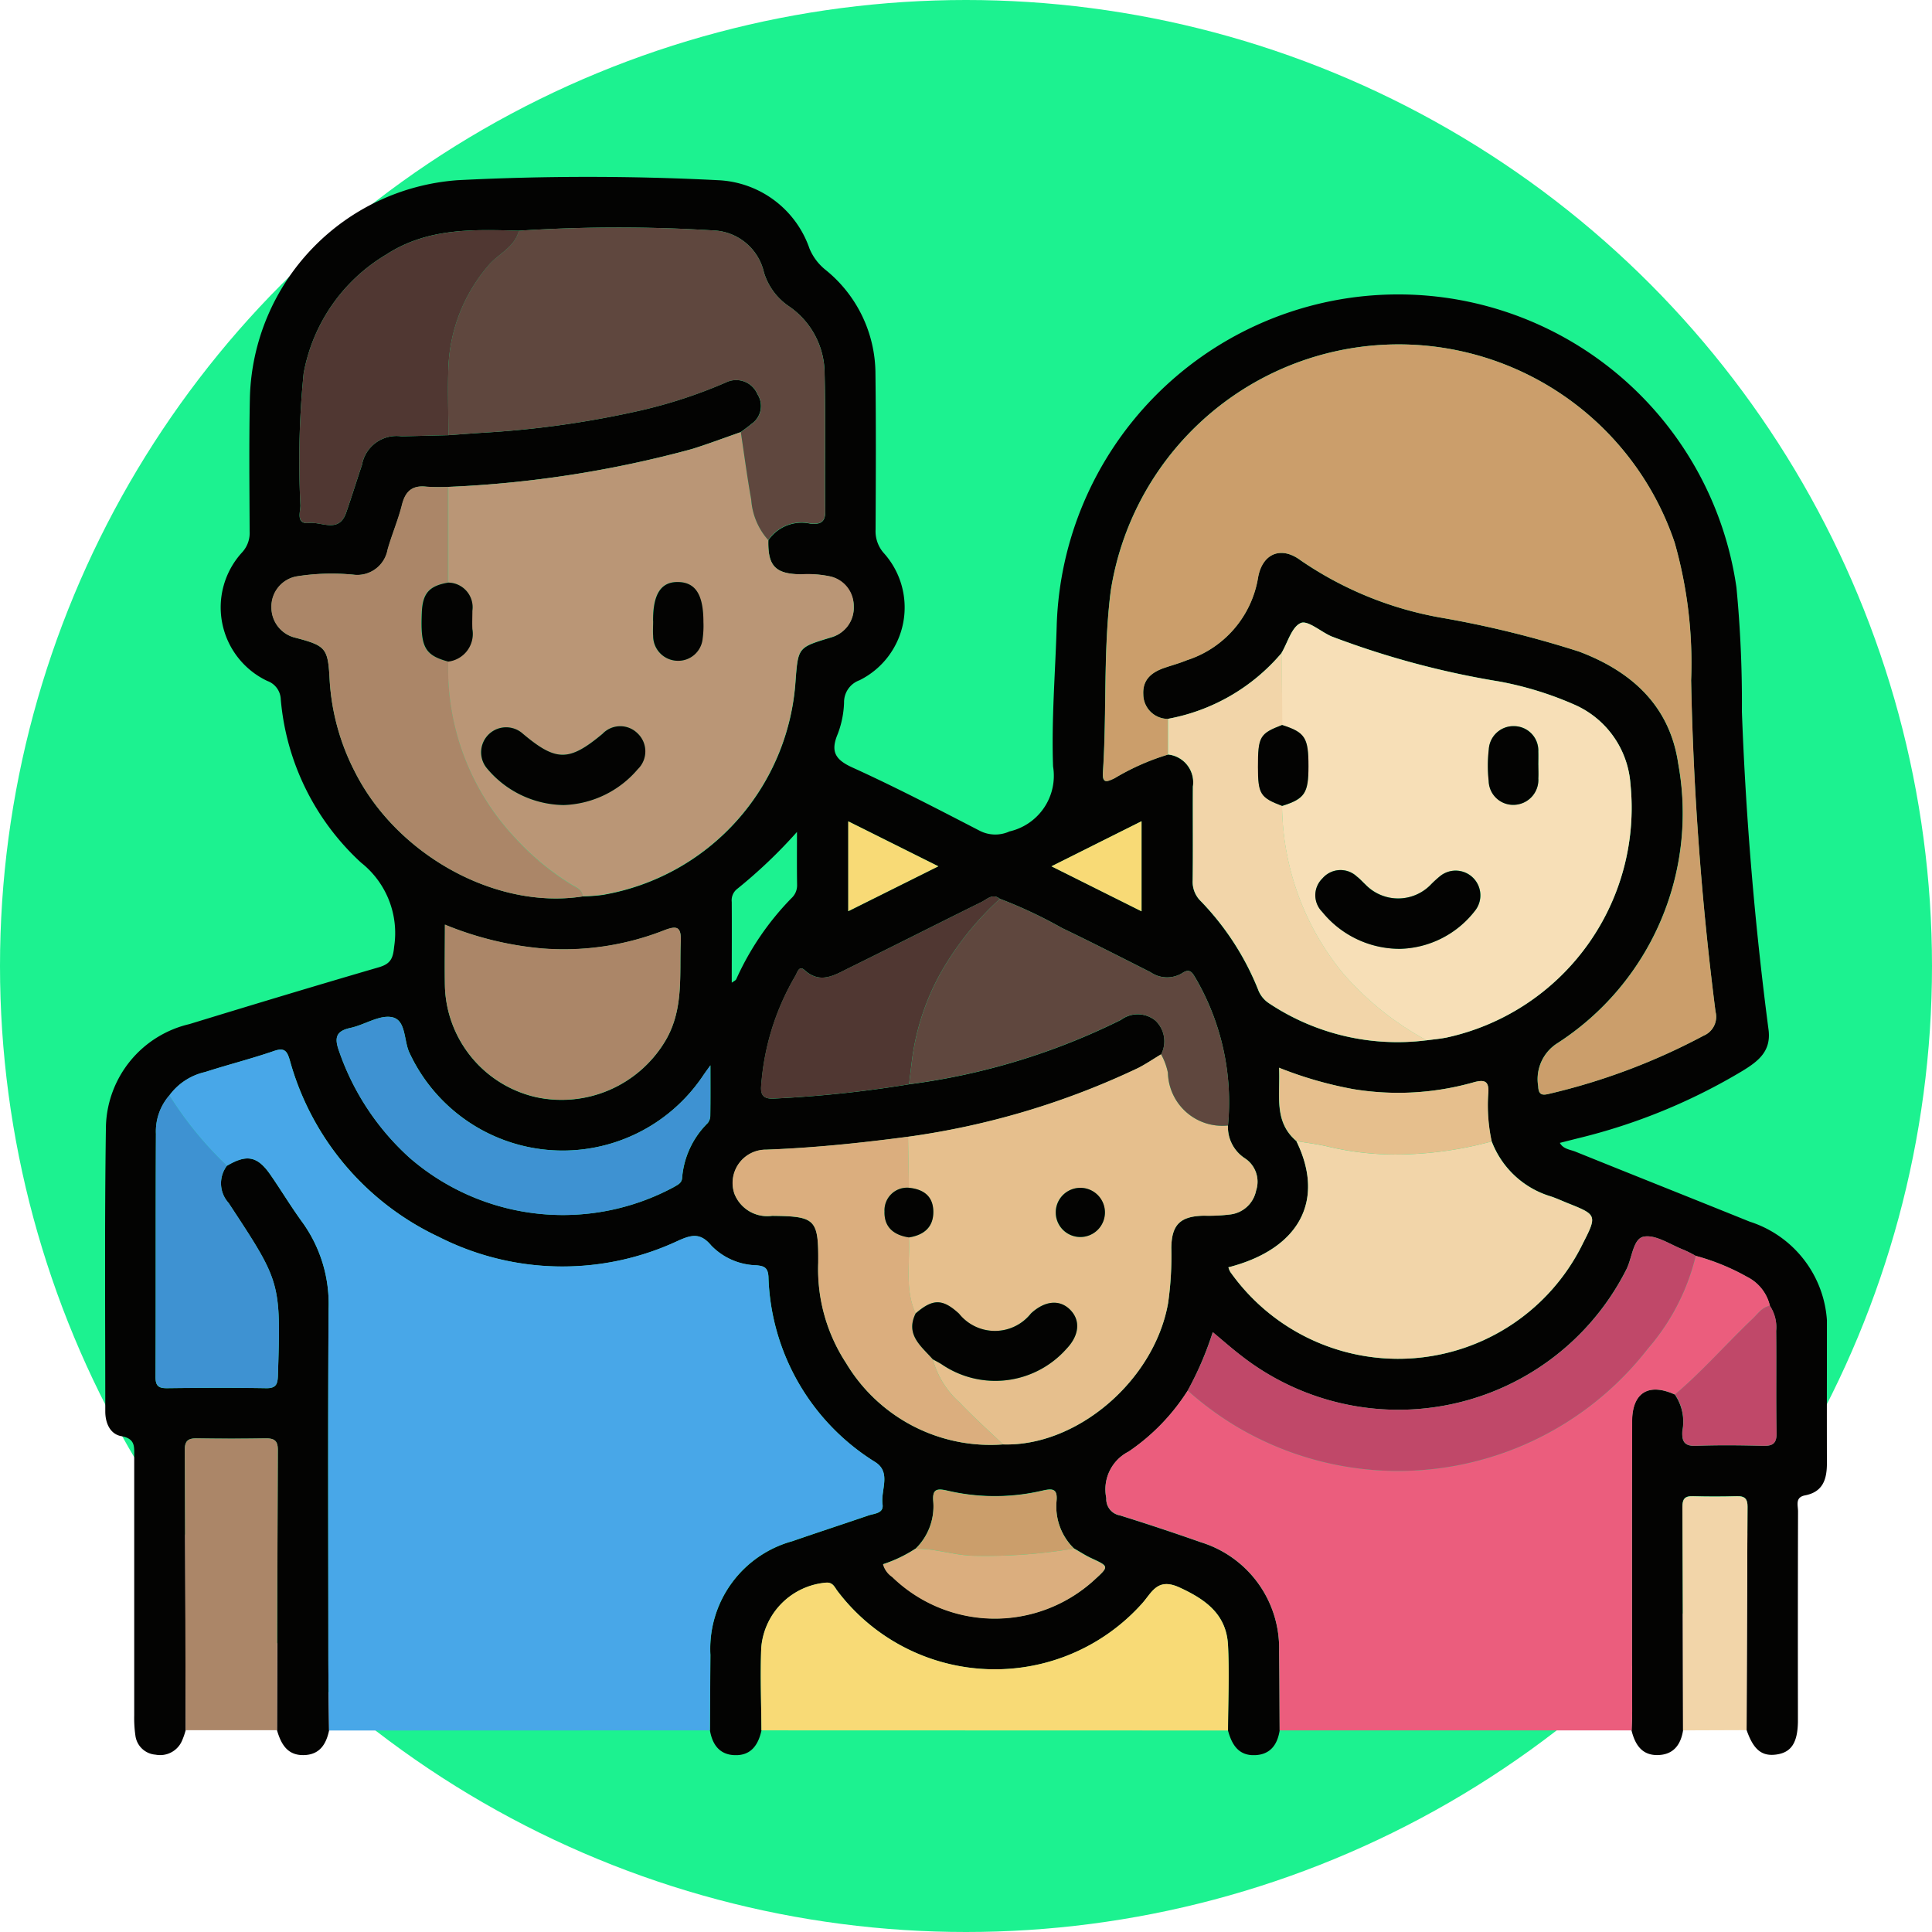 <svg xmlns="http://www.w3.org/2000/svg" xmlns:xlink="http://www.w3.org/1999/xlink" width="85" height="85" viewBox="0 0 85 85"><defs><clipPath id="a"><rect width="75.753" height="69.436" fill="none"/></clipPath></defs><g transform="translate(-1335 -3361.271)"><g transform="translate(581 -4344.729)"><circle cx="42.5" cy="42.5" r="42.5" transform="translate(754 7706)" fill="#1cf290"/><g transform="translate(758.624 7713.782)"><g clip-path="url(#a)"><path d="M69.424,68.348c-.1.626-.416,1.061-1.089,1.085-.725.026-1.024-.464-1.179-1.085.008-.295.023-.59.023-.885q0-6.353,0-12.706c0-1.27.722-1.712,1.88-1.186a2.114,2.114,0,0,1,.331,1.612c-.023.454.088.666.6.646.98-.038,1.963-.028,2.944,0,.429.011.607-.095.6-.567-.028-1.5,0-2.993-.017-4.489a1.707,1.707,0,0,0-.276-1.105,1.9,1.9,0,0,0-1-1.271,9.814,9.814,0,0,0-2.264-.926,5.265,5.265,0,0,0-.516-.261c-.593-.226-1.242-.688-1.774-.583-.482.1-.5.982-.785,1.491-.012.022-.022.044-.034.066a11.236,11.236,0,0,1-16.92,3.652c-.4-.307-.779-.644-1.218-1.009A14.439,14.439,0,0,1,47.63,53.4a9.18,9.18,0,0,1-2.6,2.684,1.863,1.863,0,0,0-.982,2.045.724.724,0,0,0,.6.762q1.793.561,3.567,1.184a4.88,4.88,0,0,1,3.436,4.81c.015,1.156.016,2.313.024,3.47-.1.626-.414,1.058-1.087,1.083-.725.027-1.018-.468-1.184-1.08,0-1.254.063-2.511,0-3.762-.071-1.343-.966-2-2.135-2.534-1-.459-1.224.258-1.672.735a8.686,8.686,0,0,1-13.366-.568c-.126-.16-.2-.392-.491-.38a3.126,3.126,0,0,0-2.872,2.887c-.046,1.2,0,2.41.01,3.615-.141.633-.456,1.109-1.174,1.087-.672-.021-.985-.465-1.093-1.086q.01-1.663.021-3.325a4.913,4.913,0,0,1,3.6-5c1.115-.386,2.237-.752,3.354-1.134.262-.09.677-.084.62-.489-.089-.62.388-1.392-.307-1.849a9.941,9.941,0,0,1-4.713-8.167c-.023-.411-.2-.47-.532-.5a2.86,2.86,0,0,1-1.985-.871c-.475-.57-.865-.47-1.433-.22a12.005,12.005,0,0,1-10.557-.161,12.154,12.154,0,0,1-6.553-7.777c-.117-.395-.228-.56-.691-.4-1,.345-2.026.6-3.032.927a2.682,2.682,0,0,0-1.571,1.026A2.407,2.407,0,0,0,2.236,42.1c-.017,3.566,0,7.133-.018,10.7,0,.4.137.5.51.493,1.451-.017,2.9-.023,4.354,0,.451.008.509-.186.521-.571.126-4.077.131-4.077-2.093-7.46-.027-.041-.052-.084-.082-.123a1.282,1.282,0,0,1-.068-1.633c.879-.52,1.346-.427,1.922.408.475.689.907,1.408,1.4,2.083a6.131,6.131,0,0,1,1.15,3.806C9.8,54.88,9.818,59.955,9.822,65.03c0,1.108.021,2.215.032,3.323-.126.59-.4,1.049-1.072,1.081-.756.036-1.041-.478-1.221-1.1Q7.577,62.167,7.6,56c0-.4-.161-.5-.529-.5q-1.515.025-3.031,0c-.365-.006-.535.092-.533.494q.031,6.17.039,12.34a3.241,3.241,0,0,1-.168.482,1.047,1.047,0,0,1-1.156.6.965.965,0,0,1-.89-.848,5.383,5.383,0,0,1-.051-.883q0-5.694,0-11.388c0-.423.056-.784-.563-.893-.495-.087-.71-.572-.71-1.089,0-4.191-.034-8.382.029-12.571a4.752,4.752,0,0,1,3.673-4.47c2.773-.849,5.549-1.688,8.334-2.5.519-.151.625-.392.673-.908a3.947,3.947,0,0,0-1.454-3.694,11.028,11.028,0,0,1-3.535-7.194.89.89,0,0,0-.589-.8A3.579,3.579,0,0,1,6.03,16.518a1.262,1.262,0,0,0,.329-.927c-.008-1.972-.031-3.944.012-5.916A9.858,9.858,0,0,1,15.508.146a112.473,112.473,0,0,1,11.456,0A4.462,4.462,0,0,1,30.99,3.153a2.356,2.356,0,0,0,.687.922,5.884,5.884,0,0,1,2.215,4.565c.027,2.292.018,4.585.006,6.877a1.45,1.45,0,0,0,.382,1.057,3.576,3.576,0,0,1-1.093,5.574,1.024,1.024,0,0,0-.676.983,4.251,4.251,0,0,1-.274,1.368c-.321.76-.141,1.13.633,1.482,1.9.863,3.755,1.829,5.611,2.788a1.5,1.5,0,0,0,1.307.029,2.512,2.512,0,0,0,1.919-2.858c-.075-2.064.1-4.137.16-6.207a15.033,15.033,0,0,1,29.906-1.665,52.811,52.811,0,0,1,.239,5.46q.26,7.023,1.172,13.989c.125.946-.449,1.386-1.12,1.8A25.881,25.881,0,0,1,64.794,42.3l-.792.2c.153.277.451.291.691.388,2.551,1.031,5.109,2.046,7.66,3.077a4.9,4.9,0,0,1,3.4,5c0,1.874-.006,3.747,0,5.62,0,.709-.168,1.271-.966,1.424-.451.087-.3.449-.305.714q-.012,4.363-.005,8.726c0,.173,0,.345,0,.518-.014.921-.291,1.347-.936,1.441s-1.019-.2-1.323-1.08c.012-3.276.02-6.551.042-9.827,0-.361-.135-.471-.478-.461q-.96.027-1.922,0c-.351-.011-.466.113-.464.469.019,3.276.021,6.553.028,9.829m-26.8-8a2.583,2.583,0,0,1-.766-2.074c.053-.554-.16-.574-.628-.466a9.148,9.148,0,0,1-4.168,0c-.492-.115-.672-.056-.626.478a2.6,2.6,0,0,1-.775,2.07,6,6,0,0,1-1.431.686.984.984,0,0,0,.4.557,6.481,6.481,0,0,0,8.882.146c.668-.609.665-.6-.117-.965-.265-.123-.512-.286-.767-.431M39.367,31.762c-.319-.252-.56.019-.805.14-1.944.96-3.878,1.941-5.825,2.9-.628.308-1.261.736-1.968.092-.24-.218-.314.117-.4.261a11.1,11.1,0,0,0-1.5,4.81c-.046.459.12.613.578.585a51.612,51.612,0,0,0,5.93-.628,29.423,29.423,0,0,0,9.322-2.835,1.23,1.23,0,0,1,1.51.033,1.251,1.251,0,0,1,.255,1.486c-.335.2-.659.422-1.006.6a34.553,34.553,0,0,1-10.121,3.026c-2.074.275-4.152.491-6.245.569a1.465,1.465,0,0,0-1.4,1.943,1.552,1.552,0,0,0,1.657.968c1.914.02,2.044.143,2.029,2.072A7.538,7.538,0,0,0,32.6,52.187a7.4,7.4,0,0,0,6.907,3.579c3.264.1,6.655-2.818,7.26-6.216a14.771,14.771,0,0,0,.142-2.428c.012-1.032.4-1.4,1.443-1.419a7.568,7.568,0,0,0,1.176-.058A1.315,1.315,0,0,0,50.638,44.6a1.231,1.231,0,0,0-.5-1.428,1.642,1.642,0,0,1-.737-1.44A10.829,10.829,0,0,0,48,35.291c-.142-.232-.248-.507-.609-.261a1.277,1.277,0,0,1-1.394-.039c-1.295-.655-2.587-1.315-3.895-1.943a20.4,20.4,0,0,0-2.731-1.285M61,42.436a7.519,7.519,0,0,1-.154-2.052c.057-.592-.119-.7-.688-.534a12.156,12.156,0,0,1-5.253.285,17.1,17.1,0,0,1-3.26-.941c.063,1.188-.254,2.365.766,3.228,1.281,2.61.133,4.748-2.99,5.553a.891.891,0,0,0,.082.2A9.045,9.045,0,0,0,65.025,46.91c.63-1.232.591-1.252-.665-1.757-.25-.1-.5-.214-.753-.3a4.014,4.014,0,0,1-2.6-2.42M15.1,11.364c.513-.036,1.027-.076,1.54-.109a42.3,42.3,0,0,0,6.918-.978,21.443,21.443,0,0,0,3.775-1.243,1.017,1.017,0,0,1,1.367.529.953.953,0,0,1-.273,1.312c-.146.127-.308.237-.463.355-.714.249-1.423.517-2.144.743A48.561,48.561,0,0,1,15.1,13.639a8.6,8.6,0,0,1-.958-.007c-.629-.072-.929.208-1.079.807-.166.665-.442,1.3-.63,1.964a1.354,1.354,0,0,1-1.51,1.1,9.8,9.8,0,0,0-2.5.077,1.352,1.352,0,0,0-1.1,1.372A1.368,1.368,0,0,0,8.392,20.28c1.332.354,1.416.454,1.489,1.853a10.056,10.056,0,0,0,1.1,4.023c1.852,3.691,6.237,6.095,10.035,5.5a7.62,7.62,0,0,0,.877-.064,10.235,10.235,0,0,0,8.488-9.447c.113-1.445.114-1.442,1.549-1.877a1.394,1.394,0,0,0,.007-2.679,4.76,4.76,0,0,0-1.317-.1c-1.128-.015-1.466-.368-1.439-1.5a1.773,1.773,0,0,1,1.873-.725c.4.025.637-.053.631-.549-.024-2.018.022-4.038-.029-6.055A3.593,3.593,0,0,0,30.095,5.7a2.77,2.77,0,0,1-1.109-1.5A2.377,2.377,0,0,0,26.75,2.356a67.271,67.271,0,0,0-8.549.013c-2.02-.056-4.024-.131-5.842,1.054A7.68,7.68,0,0,0,8.735,8.647a38.784,38.784,0,0,0-.141,5.817c-.008.289-.2.827.368.762s1.325.469,1.644-.451c.242-.7.459-1.4.695-2.1a1.544,1.544,0,0,1,1.739-1.26q1.033-.024,2.065-.051m36.655,9.581a8.57,8.57,0,0,1-5,2.9,1.085,1.085,0,0,1-1.088-1.085c-.032-.655.38-.972.936-1.163.325-.112.66-.2.977-.333a4.6,4.6,0,0,0,3.132-3.606c.171-1.074,1-1.444,1.875-.791a15.719,15.719,0,0,0,6.166,2.522,44.988,44.988,0,0,1,6.085,1.494c2.329.878,4,2.4,4.367,4.941a12.04,12.04,0,0,1-5.321,12.292,1.869,1.869,0,0,0-.84,1.891c.012.355.147.414.457.338a27.9,27.9,0,0,0,6.817-2.562.9.9,0,0,0,.526-1.057,136.107,136.107,0,0,1-1.074-14.581,19.372,19.372,0,0,0-.725-6.059,12.817,12.817,0,0,0-24.809,2.135c-.335,2.643-.167,5.314-.343,7.968-.036.543.2.41.511.268a10.433,10.433,0,0,1,2.353-1.042,1.233,1.233,0,0,1,1.094,1.41c-.008,1.376.009,2.752-.009,4.128a1.179,1.179,0,0,0,.358.915,12.013,12.013,0,0,1,2.51,3.865,1.241,1.241,0,0,0,.48.62,10.188,10.188,0,0,0,6.942,1.635c.291-.039.584-.064.872-.12a10.344,10.344,0,0,0,8.1-11.157,4.13,4.13,0,0,0-2.4-3.462A14.919,14.919,0,0,0,61.341,22.2a37.955,37.955,0,0,1-7.384-1.985c-.468-.2-1.044-.721-1.352-.588-.4.171-.574.852-.845,1.314M14.95,32.9c0,.977-.013,1.837,0,2.7a5.157,5.157,0,0,0,3.986,4.885,5.315,5.315,0,0,0,5.737-2.514c.79-1.372.591-2.851.652-4.315.028-.663-.162-.726-.743-.5a12.085,12.085,0,0,1-5.347.794A14.591,14.591,0,0,1,14.95,32.9m11.679,6.192c-.171.24-.242.338-.311.437A7.434,7.434,0,0,1,13.4,38.554c-.269-.544-.144-1.455-.775-1.584-.553-.113-1.206.337-1.829.471s-.711.414-.516.98a11.263,11.263,0,0,0,3.134,4.749A10.3,10.3,0,0,0,25,44.457c.173-.1.369-.178.387-.405a3.818,3.818,0,0,1,1.126-2.423.525.525,0,0,0,.115-.333c.01-.679.005-1.358.005-2.207m3.812-10.275a22.015,22.015,0,0,1-2.635,2.511.635.635,0,0,0-.24.575c.007,1.169,0,2.338,0,3.553.1-.074.175-.1.2-.159A12.306,12.306,0,0,1,30.2,31.731a.765.765,0,0,0,.245-.582c-.013-.778-.005-1.557-.005-2.336M45.6,28.349l-3.962,1.983L45.6,32.311Zm-8.941,1.982L32.7,28.355v3.952l3.958-1.976" transform="translate(0 0)" fill="#030302"/><path d="M16.564,159.47c-.011-1.108-.031-2.215-.032-3.323,0-5.075-.02-10.149.011-15.224a6.134,6.134,0,0,0-1.15-3.807c-.493-.675-.925-1.394-1.4-2.083-.576-.835-1.043-.927-1.922-.408a15.929,15.929,0,0,1-2.534-3.1,2.681,2.681,0,0,1,1.571-1.026c1.006-.325,2.034-.582,3.032-.927.463-.16.575.005.692.4a12.152,12.152,0,0,0,6.553,7.777,12.006,12.006,0,0,0,10.557.161c.568-.251.958-.35,1.433.22A2.86,2.86,0,0,0,35.36,139c.329.033.51.091.532.5a9.941,9.941,0,0,0,4.713,8.167c.7.457.219,1.229.307,1.85.058.4-.358.4-.62.489-1.116.382-2.239.748-3.354,1.134a4.914,4.914,0,0,0-3.6,5q-.01,1.663-.021,3.325l-16.754.005" transform="translate(-6.71 -91.117)" fill="#48a7e8"/><path d="M174.5,160.13a9.8,9.8,0,0,1,2.264.926,1.9,1.9,0,0,1,1,1.271c-.347.06-.526.347-.753.563-1.158,1.1-2.206,2.31-3.428,3.342-1.159-.526-1.878-.084-1.881,1.186q-.012,6.353,0,12.706c0,.295-.015.59-.023.885H156.192c-.007-1.157-.008-2.313-.024-3.47a4.879,4.879,0,0,0-3.435-4.809q-1.772-.627-3.567-1.184a.724.724,0,0,1-.6-.762,1.862,1.862,0,0,1,.981-2.044,9.184,9.184,0,0,0,2.6-2.684,14.128,14.128,0,0,0,2.063,1.531,13.907,13.907,0,0,0,18.181-3.37,9.71,9.71,0,0,0,2.108-4.088" transform="translate(-104.517 -112.66)" fill="#eb5d7d"/><path d="M97.338,215.122c-.007-1.205-.055-2.412-.01-3.615a3.126,3.126,0,0,1,2.872-2.887c.295-.012.365.221.491.38a8.685,8.685,0,0,0,13.366.568c.447-.478.672-1.195,1.672-.735,1.169.537,2.064,1.191,2.135,2.534.066,1.25.007,2.507,0,3.761l-20.529-.006" transform="translate(-68.462 -146.775)" fill="#f8da76"/><path d="M11.865,200.051q-.016-6.17-.039-12.34c0-.4.168-.5.533-.494q1.515.024,3.031,0c.368-.006.531.1.529.5q-.031,6.17-.038,12.34l-4.016,0" transform="translate(-8.32 -131.717)" fill="#ab8668"/><path d="M234.121,206.115c-.007-3.276-.01-6.553-.028-9.829,0-.356.112-.479.464-.469q.96.028,1.922,0c.343-.01.481.1.478.461-.021,3.276-.03,6.551-.042,9.827l-2.794.01" transform="translate(-164.697 -137.768)" fill="#f2d5a9"/><path d="M150.951,42.937a10.456,10.456,0,0,0-2.353,1.042c-.307.141-.547.275-.511-.268.176-2.653.009-5.325.343-7.968a12.817,12.817,0,0,1,24.809-2.135,19.374,19.374,0,0,1,.725,6.059,136.114,136.114,0,0,0,1.074,14.581.9.9,0,0,1-.527,1.057,27.889,27.889,0,0,1-6.816,2.562c-.31.076-.445.017-.457-.337a1.869,1.869,0,0,1,.84-1.891A12.04,12.04,0,0,0,173.4,43.346c-.365-2.537-2.038-4.064-4.367-4.941a44.943,44.943,0,0,0-6.085-1.494,15.717,15.717,0,0,1-6.166-2.522c-.873-.652-1.7-.283-1.875.792a4.6,4.6,0,0,1-3.132,3.606c-.317.132-.652.222-.977.333-.556.191-.968.507-.936,1.162a1.085,1.085,0,0,0,1.088,1.085q0,.785,0,1.569" transform="translate(-104.184 -17.52)" fill="#cb9e6b"/><path d="M50.928,40.291a48.561,48.561,0,0,0,10.726-1.666c.721-.226,1.429-.494,2.144-.743.15.99.28,1.983.457,2.968a2.98,2.98,0,0,0,.753,1.785c-.027,1.137.311,1.489,1.439,1.5a4.749,4.749,0,0,1,1.317.1,1.311,1.311,0,0,1,1,1.3,1.324,1.324,0,0,1-1.01,1.375c-1.435.435-1.435.433-1.549,1.877a10.235,10.235,0,0,1-8.488,9.447,7.554,7.554,0,0,1-.877.063c-.017-.3-.291-.392-.485-.51a11.566,11.566,0,0,1-2.476-2.045,10.838,10.838,0,0,1-2.956-7.775,1.226,1.226,0,0,0,1.06-1.429c-.017-.268-.005-.538,0-.808A1.085,1.085,0,0,0,50.93,44.5q0-2.106,0-4.212m5.035,14a4.464,4.464,0,0,0,3.295-1.578,1.091,1.091,0,0,0-.02-1.588,1.078,1.078,0,0,0-1.53.032c-1.471,1.227-2.038,1.228-3.5,0a1.1,1.1,0,0,0-1.6,1.5,4.463,4.463,0,0,0,3.35,1.633m3.975-8.1c0,.221-.015.442,0,.661a1.093,1.093,0,0,0,1.068,1.092,1.078,1.078,0,0,0,1.108-.975,4.118,4.118,0,0,0,.034-.732c0-1.186-.343-1.738-1.1-1.758s-1.121.524-1.115,1.712" transform="translate(-35.83 -26.652)" fill="#ba9676"/><path d="M174.6,67.483c.272-.461.448-1.142.845-1.314.308-.133.884.384,1.352.588a37.937,37.937,0,0,0,7.384,1.985,14.931,14.931,0,0,1,3.368,1.045,4.131,4.131,0,0,1,2.4,3.463,10.344,10.344,0,0,1-8.1,11.157c-.288.056-.581.081-.872.12a13.267,13.267,0,0,1-3.637-2.9,11.752,11.752,0,0,1-2.72-7.409c1-.315,1.157-.558,1.159-1.743,0-1.262-.146-1.493-1.159-1.817q-.013-1.586-.026-3.171M179.784,80.5a4.3,4.3,0,0,0,3.316-1.66,1.088,1.088,0,0,0-1.523-1.539,5.138,5.138,0,0,0-.382.346,2,2,0,0,1-2.9.026c-.127-.116-.242-.247-.377-.352a1.048,1.048,0,0,0-1.517.08,1.031,1.031,0,0,0-.013,1.468,4.388,4.388,0,0,0,3.4,1.63m6.11-8.089c0-.2.006-.392,0-.588a1.072,1.072,0,0,0-1.041-1.118,1.086,1.086,0,0,0-1.137,1.02,6.3,6.3,0,0,0-.005,1.392,1.078,1.078,0,0,0,1.116,1.049A1.1,1.1,0,0,0,185.895,73c.012-.2,0-.392,0-.588" transform="translate(-122.84 -46.539)" fill="#f7dfb7"/><path d="M119.182,133.844a34.571,34.571,0,0,0,10.121-3.026c.347-.178.671-.4,1.006-.6a2.886,2.886,0,0,1,.3.81,2.394,2.394,0,0,0,2.643,2.323,1.642,1.642,0,0,0,.737,1.44,1.231,1.231,0,0,1,.5,1.428,1.315,1.315,0,0,1-1.11,1.043,7.686,7.686,0,0,1-1.176.058c-1.046.017-1.431.387-1.443,1.419a14.7,14.7,0,0,1-.142,2.428c-.6,3.4-4,6.312-7.26,6.216-.642-.616-1.308-1.209-1.92-1.854a3.918,3.918,0,0,1-1.172-1.891c.128.072.26.138.384.216a4.184,4.184,0,0,0,5.493-.673c.58-.606.633-1.278.139-1.748-.458-.436-1.1-.366-1.7.185a2.021,2.021,0,0,1-3.167.012c-.722-.663-1.15-.665-1.908-.01-.488-1.079-.237-2.224-.295-3.342.655-.105,1.085-.442,1.073-1.147-.011-.679-.441-.975-1.073-1.038q-.018-1.123-.035-2.246m8.658,3.3a1.082,1.082,0,0,0-2.163-.005,1.082,1.082,0,1,0,2.163.005" transform="translate(-83.851 -91.616)" fill="#e6bf8d"/><path d="M64.983,21.267a2.981,2.981,0,0,1-.753-1.786c-.177-.984-.307-1.978-.457-2.967.155-.118.317-.227.463-.355a.953.953,0,0,0,.273-1.312,1.017,1.017,0,0,0-1.367-.529,21.447,21.447,0,0,1-3.776,1.243,42.289,42.289,0,0,1-6.918.977c-.514.033-1.027.073-1.54.109,0-1-.039-2.011,0-3.015a7.308,7.308,0,0,1,1.73-4.417c.438-.542,1.18-.813,1.367-1.564a67.326,67.326,0,0,1,8.549-.013A2.377,2.377,0,0,1,64.789,9.48a2.77,2.77,0,0,0,1.109,1.5,3.592,3.592,0,0,1,1.559,2.953c.051,2.017,0,4.037.029,6.055.006.5-.226.574-.631.549a1.773,1.773,0,0,0-1.873.725" transform="translate(-35.804 -5.283)" fill="#5f473e"/><path d="M178.305,143.114a4.014,4.014,0,0,0,2.6,2.42c.256.083.5.2.752.3,1.257.5,1.3.524.665,1.757a9.045,9.045,0,0,1-15.518,1.262.875.875,0,0,1-.082-.2c3.123-.8,4.27-2.944,2.99-5.553.456.077.919.13,1.368.236a12.911,12.911,0,0,0,3.33.35,16.286,16.286,0,0,0,3.891-.571" transform="translate(-117.301 -100.678)" fill="#f2d5a9"/><path d="M32.456,53.65a10.836,10.836,0,0,0,2.956,7.775,11.557,11.557,0,0,0,2.475,2.045c.194.119.467.206.485.51-3.8.6-8.183-1.808-10.036-5.5a10.054,10.054,0,0,1-1.1-4.023c-.073-1.4-.158-1.5-1.49-1.853a1.367,1.367,0,0,1-1.074-1.331,1.351,1.351,0,0,1,1.1-1.372,9.79,9.79,0,0,1,2.5-.077,1.354,1.354,0,0,0,1.51-1.1c.187-.661.463-1.3.63-1.964.149-.6.449-.878,1.078-.806a8.6,8.6,0,0,0,.958.007q0,2.106,0,4.212c-.839.14-1.129.466-1.167,1.31-.068,1.526.126,1.886,1.164,2.165" transform="translate(-17.358 -32.325)" fill="#ab8668"/><path d="M183.021,158.09a9.71,9.71,0,0,1-2.108,4.088,13.907,13.907,0,0,1-18.181,3.37,14.127,14.127,0,0,1-2.063-1.531,14.428,14.428,0,0,0,1.107-2.57c.439.365.817.7,1.218,1.009a11.236,11.236,0,0,0,16.92-3.652c.012-.022.021-.044.033-.066.281-.51.3-1.4.785-1.491.533-.106,1.181.357,1.774.583a5.3,5.3,0,0,1,.516.261" transform="translate(-113.04 -110.621)" fill="#c04869"/><path d="M133.346,117.117a2.394,2.394,0,0,1-2.643-2.323,2.883,2.883,0,0,0-.3-.81,1.251,1.251,0,0,0-.255-1.486,1.23,1.23,0,0,0-1.511-.033,29.424,29.424,0,0,1-9.322,2.835c.047-.385.093-.77.142-1.155a10.709,10.709,0,0,1,1.2-3.654,13.227,13.227,0,0,1,2.655-3.347,20.375,20.375,0,0,1,2.731,1.285c1.308.628,2.6,1.289,3.895,1.944a1.277,1.277,0,0,0,1.394.039c.361-.246.467.028.609.261a10.829,10.829,0,0,1,1.407,6.445" transform="translate(-83.943 -75.381)" fill="#5f473e"/><path d="M38.5,7.927c-.186.75-.929,1.022-1.366,1.563A7.307,7.307,0,0,0,35.4,13.908c-.037,1,0,2.01,0,3.015l-2.066.051a1.545,1.545,0,0,0-1.739,1.26c-.235.7-.452,1.4-.695,2.1-.32.92-1.088.388-1.644.451s-.376-.474-.368-.762a38.823,38.823,0,0,1,.141-5.817,7.68,7.68,0,0,1,3.624-5.224C34.472,7.8,36.476,7.871,38.5,7.927" transform="translate(-20.295 -5.559)" fill="#503732"/><path d="M162.77,77.383a11.755,11.755,0,0,0,2.72,7.41,13.26,13.26,0,0,0,3.637,2.9,10.185,10.185,0,0,1-6.942-1.635,1.241,1.241,0,0,1-.48-.62,12,12,0,0,0-2.51-3.865,1.181,1.181,0,0,1-.358-.915c.018-1.376,0-2.752.009-4.129a1.233,1.233,0,0,0-1.094-1.41q0-.784,0-1.569a8.569,8.569,0,0,0,5-2.9l.026,3.171c-.989.377-1.067.512-1.065,1.853,0,1.184.1,1.343,1.065,1.707" transform="translate(-110.985 -49.708)" fill="#f2d5a9"/><path d="M50.418,110.97a14.592,14.592,0,0,0,4.287,1.047,12.086,12.086,0,0,0,5.347-.794c.581-.227.771-.165.743.5-.061,1.464.138,2.943-.652,4.315a5.315,5.315,0,0,1-5.737,2.514,5.158,5.158,0,0,1-3.987-4.885c-.015-.86,0-1.72,0-2.7" transform="translate(-35.468 -78.074)" fill="#ab8668"/><path d="M100.864,146.882c.058,1.118-.194,2.263.295,3.342-.464.94.247,1.441.754,2.018a3.919,3.919,0,0,0,1.172,1.891c.612.644,1.277,1.238,1.92,1.854a7.4,7.4,0,0,1-6.907-3.579A7.539,7.539,0,0,1,96.87,148c.015-1.929-.114-2.051-2.029-2.072a1.552,1.552,0,0,1-1.657-.968,1.465,1.465,0,0,1,1.4-1.943c2.093-.078,4.171-.294,6.245-.569q.017,1.123.035,2.246a.993.993,0,0,0-1.075,1.038c-.021.707.419,1.043,1.075,1.147" transform="translate(-65.498 -100.221)" fill="#dbae7e"/><path d="M50.806,126.788c0,.849.005,1.528-.005,2.207a.525.525,0,0,1-.115.333,3.818,3.818,0,0,0-1.126,2.423c-.018.227-.214.3-.387.406a10.294,10.294,0,0,1-11.583-1.286,11.264,11.264,0,0,1-3.134-4.749c-.2-.566-.1-.849.516-.98s1.276-.584,1.829-.471c.631.129.506,1.04.775,1.584a7.434,7.434,0,0,0,12.919.971c.068-.1.14-.2.311-.437" transform="translate(-24.178 -87.699)" fill="#3e92d2"/><path d="M8.091,136.3a15.93,15.93,0,0,0,2.534,3.1,1.282,1.282,0,0,0,.069,1.633c.029.039.055.082.082.123,2.224,3.383,2.219,3.383,2.093,7.46-.012.385-.07.579-.521.571-1.451-.025-2.9-.019-4.354,0-.374,0-.512-.1-.511-.493.014-3.566,0-7.133.018-10.7a2.406,2.406,0,0,1,.591-1.694" transform="translate(-5.264 -95.896)" fill="#3e92d2"/><path d="M107.847,106.9a13.227,13.227,0,0,0-2.655,3.347,10.708,10.708,0,0,0-1.2,3.654c-.049.385-.095.77-.142,1.155a51.62,51.62,0,0,1-5.931.628c-.457.028-.623-.127-.577-.585a11.1,11.1,0,0,1,1.5-4.81c.088-.144.163-.479.4-.261.707.644,1.339.216,1.968-.092,1.946-.955,3.88-1.936,5.825-2.9.245-.121.486-.392.805-.141" transform="translate(-68.48 -75.135)" fill="#503732"/><path d="M183.583,135.454a16.285,16.285,0,0,1-3.891.571,12.911,12.911,0,0,1-3.33-.35c-.449-.106-.912-.159-1.368-.236-1.019-.863-.7-2.04-.766-3.228a17.1,17.1,0,0,0,3.26.941,12.15,12.15,0,0,0,5.253-.285c.569-.167.745-.057.688.534a7.53,7.53,0,0,0,.155,2.052" transform="translate(-122.578 -93.018)" fill="#e6bf8d"/><path d="M123.861,203.576c.255.145.5.308.767.431.781.361.784.355.116.965a6.481,6.481,0,0,1-8.881-.146.985.985,0,0,1-.4-.557,6.005,6.005,0,0,0,1.43-.686c.88-.014,1.717.3,2.6.31a23.4,23.4,0,0,0,4.362-.317" transform="translate(-81.237 -143.227)" fill="#dbae7e"/><path d="M232.975,171.444c1.222-1.033,2.27-2.243,3.428-3.342.228-.216.407-.5.753-.563a1.7,1.7,0,0,1,.277,1.105c.016,1.5-.011,2.993.017,4.489.009.472-.17.577-.6.567-.981-.025-1.964-.035-2.944,0-.513.02-.625-.192-.6-.646a2.114,2.114,0,0,0-.33-1.613" transform="translate(-163.911 -117.873)" fill="#c04869"/><path d="M127.256,197.425a23.4,23.4,0,0,1-4.362.317c-.885-.013-1.722-.324-2.6-.31a2.6,2.6,0,0,0,.775-2.07c-.046-.534.135-.593.626-.478a9.147,9.147,0,0,0,4.168,0c.468-.108.682-.088.628.466a2.583,2.583,0,0,0,.767,2.074" transform="translate(-84.632 -137.076)" fill="#cb9e6b"/><path d="M144.414,95.629v3.962l-3.962-1.979,3.962-1.983" transform="translate(-98.816 -67.28)" fill="#f8da76"/><path d="M114.262,97.626,110.3,99.6V95.65l3.958,1.976" transform="translate(-77.605 -67.295)" fill="#f8da76"/><path d="M59.292,84.991a4.463,4.463,0,0,1-3.35-1.633,1.1,1.1,0,0,1,1.6-1.5c1.46,1.227,2.027,1.227,3.5,0a1.077,1.077,0,0,1,1.53-.031,1.09,1.09,0,0,1,.02,1.588,4.462,4.462,0,0,1-3.295,1.578" transform="translate(-39.157 -57.355)" fill="#030302"/><path d="M81.314,61.841c-.006-1.188.351-1.732,1.115-1.712s1.1.572,1.1,1.758a4.115,4.115,0,0,1-.034.732,1.078,1.078,0,0,1-1.108.975A1.093,1.093,0,0,1,81.317,62.5c-.017-.219,0-.441,0-.661" transform="translate(-57.205 -42.304)" fill="#030302"/><path d="M48.139,63.689c-1.038-.279-1.232-.639-1.164-2.165.037-.844.328-1.17,1.167-1.31A1.085,1.085,0,0,1,49.2,61.452c0,.269-.014.539,0,.808a1.226,1.226,0,0,1-1.06,1.429" transform="translate(-33.041 -42.364)" fill="#030302"/><path d="M183.315,106.326a4.388,4.388,0,0,1-3.4-1.63,1.032,1.032,0,0,1,.013-1.468,1.048,1.048,0,0,1,1.517-.08c.135.1.25.235.377.352a2,2,0,0,0,2.9-.026,5.133,5.133,0,0,1,.382-.346,1.088,1.088,0,0,1,1.523,1.539,4.3,4.3,0,0,1-3.316,1.66" transform="translate(-126.371 -72.363)" fill="#030302"/><path d="M207.433,83.212c0,.2.011.393,0,.588a1.1,1.1,0,0,1-1.069,1.167,1.077,1.077,0,0,1-1.116-1.049,6.264,6.264,0,0,1,.005-1.392,1.086,1.086,0,0,1,1.137-1.02,1.072,1.072,0,0,1,1.041,1.118c.007.2,0,.392,0,.588" transform="translate(-144.377 -57.339)" fill="#030302"/><path d="M172.159,84.909c-.964-.363-1.063-.523-1.065-1.707,0-1.341.076-1.476,1.065-1.853,1.012.324,1.16.556,1.159,1.817,0,1.185-.163,1.428-1.159,1.742" transform="translate(-120.374 -57.234)" fill="#030302"/><path d="M120.69,169.531c-.507-.577-1.218-1.079-.754-2.018.758-.655,1.186-.653,1.909.01a2.021,2.021,0,0,0,3.167-.012c.6-.551,1.237-.621,1.695-.185.494.47.441,1.143-.139,1.748a4.184,4.184,0,0,1-5.494.673c-.124-.078-.256-.144-.384-.216" transform="translate(-84.275 -117.51)" fill="#030302"/><path d="M143.255,151.032a1.082,1.082,0,1,1-2.163-.005,1.082,1.082,0,0,1,2.163.005" transform="translate(-99.266 -105.503)" fill="#030302"/><path d="M116.747,152.213c-.655-.1-1.1-.44-1.075-1.147a.993.993,0,0,1,1.075-1.038c.631.063,1.062.359,1.073,1.038.011.7-.419,1.042-1.073,1.147" transform="translate(-81.381 -105.553)" fill="#030302"/></g></g></g></g></svg>